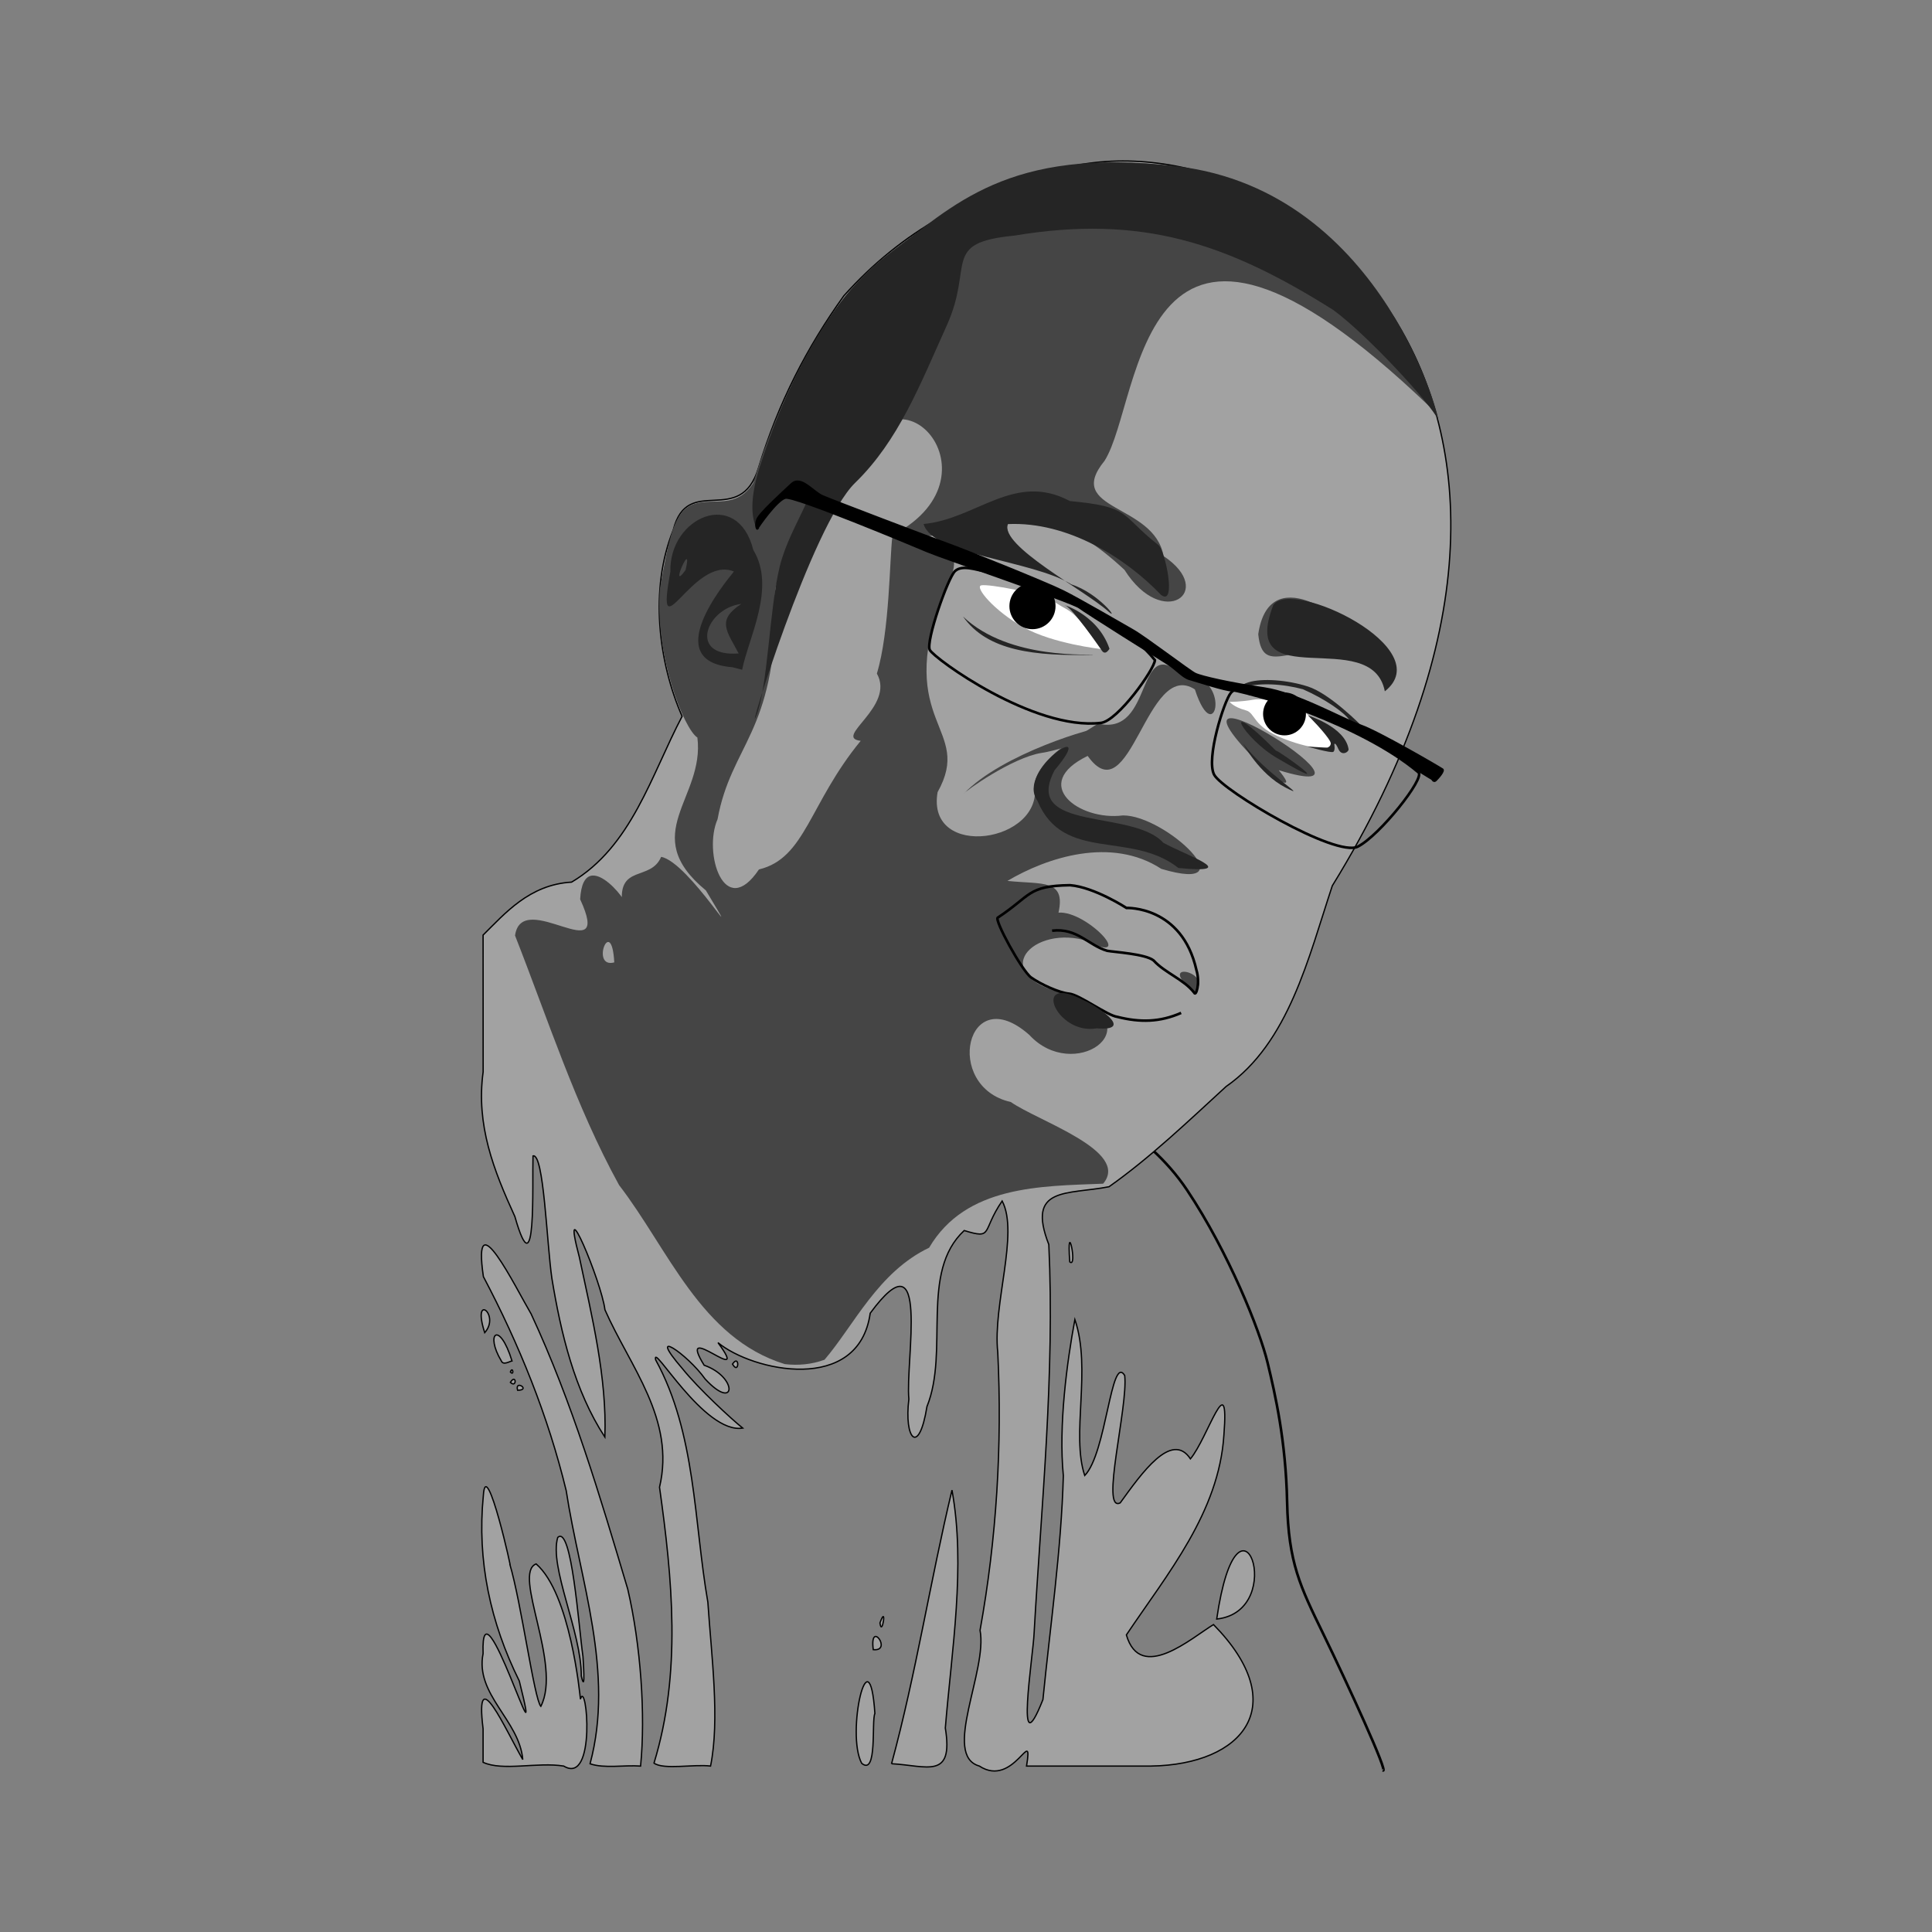 <svg:svg xmlns:dc="http://purl.org/dc/elements/1.1/" xmlns:ns1="http://sodipodi.sourceforge.net/DTD/sodipodi-0.dtd" xmlns:ns2="http://www.inkscape.org/namespaces/inkscape" xmlns:ns4="http://creativecommons.org/ns#" xmlns:rdf="http://www.w3.org/1999/02/22-rdf-syntax-ns#" xmlns:svg="http://www.w3.org/2000/svg" height="1487.399" id="svg2" version="1.1" viewBox="-369.946 -123.449 1487.399 1487.399" width="1487.399" ns1:docname="Genova-B&amp;W.svg" ns2:version="0.47 r22583">
  <svg:rect x="-369.946" y="-123.449" width="1487.399" height="1487.399" fill="#808080" stroke="none"/>
  <svg:title id="title2867">Genova</svg:title>
  <ns1:namedview bordercolor="#666666" borderopacity="1" gridtolerance="10" guidetolerance="10" id="namedview4" objecttolerance="10" pagecolor="#ffffff" showgrid="false" ns2:current-layer="layer5" ns2:cx="-106.60888" ns2:cy="971.0953" ns2:pageopacity="0" ns2:pageshadow="2" ns2:window-height="825" ns2:window-maximized="1" ns2:window-width="1439" ns2:window-x="0" ns2:window-y="24" ns2:zoom="0.30659708" />
  <svg:g id="layer8" transform="translate(1.969 36.192)" ns2:groupmode="layer" ns2:label="vetement">
    <svg:path d="m459 689.59s51 19 83 67 56 108 62 133 14 60 15 107 10 65 28 102 50.855 108.24 45.646 104.72" id="path3664" style="stroke:#000000;stroke-width:2;fill:none" ns1:nodetypes="csssss" />
  </svg:g>
  <svg:g id="layer3" transform="translate(1.969 36.192)" ns2:groupmode="layer" ns2:label="Calque">
    <svg:path d="m-2.6959e-8 1171.3c-6.663-53.8 17.602 1.4 30.559 23.7-2.583-30.3-36.87-50-30.559-81.6-2.284-64.7 49.122 106 27.874 21.1-22.228-44.8-32.632-92.6-27.687-142.61 1.968-33.08 23.331 63.31 20.364 52.61 8.828 29.607 18.828 103.89 23.896 109.54 16.553-32.138-22.205-102.52-3.601-109.67 26.267 22.709 33.703 100.55 34.106 104.14 4.761-16.364 12.517 66.823-12.876 51.494-20.227-3.273-46.921 4.122-62.076-2.886v-25.809zm82.36 26.9c18.93-70.4-7.708-140.7-18.376-210.23-13.899-57.45-36.315-112.82-63.749-164.76-8.907-60.7 24.767 8.4 36.765 28.74 31.604 68.005 52.939 139.96 74.361 211.79 10.074 43.208 13.773 97.023 9.898 136.27-12.624-0.913-27.694 2.036-38.898-1.75zm49.225-0.5c21.25-69.323 14.135-141.95 4.247-212.37 12.367-52.336-22.702-92.692-42.023-136.62-2.575-21.423-35.057-98.656-19.642-40.262 9.584 45.232 21.264 92.741 19.593 138.29-23.388-35.83-33.846-79.98-40.804-122.24-3.964-27.35-6.183-96.72-14.529-94.22-0.674 20.84 2.786 105.54-13.937 46.72-16.323-35.71-30.035-70.38-24.441-111.48-0.056-35.1-0.028-70.2-0.044-105.29 16.57-16.29 35.483-38.86 68.122-40.74 46.292-27.522 61.264-82.284 85.095-127.66-18.193-41.711-25.277-97.731-6.779-143.53 11.07-43.769 51.392-1.059 65.645-47.84 15.382-50.487 37.359-92.876 65.713-132.42 45.251-50.429 97.748-77.697 163.29-96.709 175.23-49.913 447.51 169.7 212.7 550.97-18.335 55.25-33.548 120.99-81.79 154.56-29.349 26.943-58.511 54.835-90.107 77.141-32.281 6.284-63.834-0.448-46.353 44.5 4.666 99.659-5.694 199.65-11.328 299.19-0.719 17.592-15.018 106.16 6.788 51.153 5.656-56.974 14.161-115.25 15.719-172.37-3.777-38.91 2.838-87.782 8.885-120.26 13.007 38.125-3.08 88.501 7.587 120.12 16.752-17.129 20.198-93.868 30.769-77.067 2.767 23.865-18.985 105.84-3.457 98.118 16.348-22.554 39.572-55.778 54.058-33.898 13.463-16.138 30.042-72.902 25.772-18.316-3.798 59.464-43.39 106.65-75.089 153.87 10.856 37.284 50.464 2.069 67.082-7.963 60.808 61.999 23.101 107.82-48.079 108.93h-95.849c5.268-32.961-9.548 17.549-36.392-0.032-28.86-8.176 6.597-73.696 0.583-104.5 12.774-70.678 17.112-142.24 13.645-213.98-3.991-36.832 16.48-91.656 3.376-116.54-16.131 23.606-6.521 29.699-29.225 22.764-34.412 32.073-11.291 92.516-28.662 135.52-6.24 38.674-17.781 24.827-13.924-5.766-2.857-29.209 16.93-129.56-29.767-66.107-8.825 62.665-90.578 44.702-117.2 22.664 26.891 36.538-33.46-19.544-10.656 17.375 26.406 9.317 24.413 36.209 0.754 10.594-13.579-19.2-46.154-41.181-17.472-7.952 12.682 15.74 37.817 38.876 46.413 45.765-29.623 4.804-70.182-67.383-67.014-52.517 31.064 56.617 29.362 124.28 40.193 186.62 2.68 40.567 9.343 90.342 2.065 126.09-12.857-1.613-35.985 3.097-43.529-2.25v-0zm159.9 0.196c-12.322-22.854 5.864-102.38 10.157-38.351-2.731 5.427 2.069 48.438-10.157 38.351zm22.983 0.304c18.861-69.437 29.831-140.9 46.523-210.62 10.687 58.678-0.208 122.85-5.124 183.13 6.487 39.984-14.122 28.971-41.399 27.487zm-238.86-67.5c0.177-33.853-24.905-83.95-18.141-106.7 10.725-10.009 16.13 68.624 19.423 91.573 0.039 1.413 2.255 30.42-1.282 15.129zm224.77-20.306c-3.023-23.601 15.193 1.545 0 0zm5.155-20.594c5.619-15.451 1.575 11.69 0 0zm259.26-2.976c16.796-115.05 56.227-6.182 0 0zm-538.22-176.13c-2.443-8.528 10.653-0.107 0 0zm-5.565-6.06c4.532-7.284 5.239 4.825 0 0zm0-8.048c1.898-5.035 3.106 3.627 0 0zm171-6.059c5.622-8.32 5.183 8.941 0 0zm-178.01-2.51c-12.707-21.101-1.496-31.532 8.273 0.093-2.12 0.434-6.828 3.585-8.273-0.093zm-12.743-21.65c-10.181-31.496 12.416-14.022 0 0zm450.41-54.518c-2.606-36.201 6.366 5.487 0 0z" id="path2902" style="stroke:#000000;fill:#a2a2a2" ns1:nodetypes="ccccccccccccccccccccccccccccccccsccccccccccccccccccccccccccccccccccccccccccccccccccccccccccccccccccccc" />
  </svg:g>
  <svg:g id="layer7" transform="translate(1.969 36.192)" ns2:groupmode="layer" ns2:label="oeil">
    <svg:path d="m475.5 340s-36.75-4-59.5-16.75-37.75-31-32.5-32.25 45.929 5.868 57.5 13.5c11.75 7.75 12.75 3.5 34.5 35.5z" id="path3651" style="fill:#ffffff" ns1:nodetypes="csssc" />
    <svg:path d="m574.7 380.64s2.98 4.036 12.374 6.541c7.955 2.121 4.773 12.374 29.345 21.92 24.572 9.546 37.3 7.778 36.593 4.066-0.707-3.712-16.617-22.804-23.511-26.87-6.894-4.066-27.577-8.839-36.593-7.248-9.016 1.591-18.031 1.768-18.208 1.591z" id="path3659" style="fill:#ffffff" ns1:nodetypes="csssssc" />
  </svg:g>
  <svg:g id="layer5" transform="translate(1.969 36.192)" ns2:groupmode="layer" ns2:label="Calque#3">
    <svg:path d="m232.24 890.54c-64.65-19.92-89.64-88.64-127.53-137.79-33.597-61.07-54.793-127.79-80.111-192.14 5.311-37.385 76.062 28.341 50.128-27.922 2.584-46.966 45.569 12.467 32.366 3.309-3.349-30.343 21.938-17.019 29.992-35.956 21.276 3.647 68.228 82.2 34.447 25.833-52.825-43.496-0.663-70.962-6.548-117.71-10.282-6.406-32.978-63.48-28.875-114.7 7.052-38.427 10.405-59.915 26.512-65.159 15.074-4.908 32.241 4.341 45.41-16.134 13.738-45.978 35.029-92.6 62.278-132.06 38.852-60.836 141.2-105.22 176.78-110.76 82.871-12.918 139.29 8.848 204.08 54.204 47.165 43.991 90.457 134.85 77.009 129.34-226.79-217.15-219.99-4.538-249.73 42.224-31.656 38.72 38.219 32.452 45.448 73.346 40.968 27.368-0.528 57.384-30.081 10.641-85.909-80.545-124.37-12.775-177.64-27.199 88.348-47.16-5.545-145.15-31.447-46.139-12.996 26.708-85.065 2.272-26.006 23.538 28.961 18.518-41.871 37.734-33.31 75.302-0.588 100.52-34.325 108.7-44.896 166.44-11.255 25.695 5.179 78.364 31.865 38.668 35.863-8.588 38.525-50.51 78.332-99.016-21.656-2.533 26.832-26.229 12.453-51.794 9.906-32.523 9.789-88.974 11.919-105.48 21.402 11.352 67.018-3.743 38.219 45.318-36.305 100.01 24.532 101.46-3.39 151.47-9.16 52.725 82.543 39.112 74.564-6.291 3.506-20.795 34.493-37.051 48.952-46.485 43.629 10.271 28.45-71.136 65.118-37.05 38.797-1.84 25.488 59.925 9.439 10.721-37.267-24.192-49.493 97.606-82.525 51.208-44.756 21.671-6.597 50.238 27.144 45.809 33.063-0.239 97.213 61.252 29.542 41.144-38.404-25.062-87.943-8.84-118.48 9.275 26.77 2.831 45.056-1.655 39.33 24.42 22.463-1.637 62.353 42.197 19.22 20.966-42.467-10.725-76.297 30.108-6.52 43.168 59.202 25.656-1.383 66.675-35.071 30.111-48.648-43.243-66.768 39.813-14.325 51.575 20.928 14.724 92.179 37.702 71.066 62.866-48.062 1.903-105.75 1.302-133.97 49.287-39.387 18.807-57.934 59.91-80.541 86.248-9.729 3.599-20.337 4.597-30.609 3.363zm-131.24-309.26c-2.091-37.797-18.788 5.103 0 0zm109-265.28c-1.431-3.905-2.024 4.154 0 0zm287.63-73.52c-5.296-4.086 1.766 6.722 0 0zm50.057 361.98c-32.189-26.46 16.59-15.457 0 0zm62.734-163.65c-124.69-117.83 106.07 24.595 2.126-7.509 11.89 14.539 2.437 8.704-2.126 7.509zm-13.65-112.16c8.123-55.51 64.204-16.885 86.02 11.686-59.45-7.516-82.354 23.452-86.02-11.686z" id="path2894" style="fill:#454545" ns1:nodetypes="cccccccccsccsccccccccccccccccccccccccccccccccccccccccccccccc" />
    <svg:path d="m370 451.5c1-2 37.5-28 60-31.5s53.5-18.5 47.5-19.5-78 20-107.5 51z" id="path3670" style="fill:#454545" />
  </svg:g>
  <svg:g id="layer6" transform="translate(1.969 36.192)" ns2:groupmode="layer" ns2:label="bouche">
    <svg:path d="m438.07 556.87c19.471-2.249 27.761 11.196 42.427 15.489 5.388 1.01 29.295 2.357 35.692 7.408 8.758 9.65 23.484 14.638 31.315 24.917 1.347 3.03 4.74-7.512 1.684-17.509-11.131-49.625-53.875-47.814-53.875-47.814s-24.701-16.014-43.437-17.509c-33.002 0.487-29.771 7.92-55.559 24.917-3.367 1.01 18.52 41.08 25.591 46.13 7.071 5.051 21.55 11.785 29.295 12.459 7.745 0.673 29.295 16.836 37.039 17.846 17.569 4.415 32.738 4.15 49.161-3.03" id="path3626" style="stroke:#000000;stroke-width:2;fill:none" ns1:nodetypes="ccccccccsscc" />
    <svg:path d="m442.6 306.92c0 10.908-8.842 19.75-19.75 19.75s-19.75-8.842-19.75-19.75 8.842-19.75 19.75-19.75 19.75 8.842 19.75 19.75z" id="path3655" style="color:#000000;fill:#000000" transform="matrix(.899 0 0 .899 42.82 31.081)" ns1:cx="422.84985" ns1:cy="306.92413" ns1:rx="19.75" ns1:ry="19.75" ns1:type="arc" />
    <svg:path d="m633.5 390c0 9.113-7.387 16.5-16.5 16.5s-16.5-7.387-16.5-16.5 7.387-16.5 16.5-16.5 16.5 7.387 16.5 16.5z" id="path3661" style="color:#000000;fill:#000000" ns1:cx="617" ns1:cy="390" ns1:rx="16.5" ns1:ry="16.5" ns1:type="arc" />
  </svg:g>
  <svg:g id="layer2" transform="translate(1.969 36.192)" ns2:groupmode="layer" ns2:label="Calque#1">
    <svg:g id="g2888">
      <svg:path d="m472.42 632.04c-31.294 5.567-51.165-43.096-10.184-21.713 8.526 3.451 41.012 24.184 10.184 21.713zm62.916-123.44c-36.89-29.046-88.691-3.871-108.57-51.779-17.165-23.42 48.81-65.669 13.274-23.544-25.446 47.915 60.08 29.817 83.596 55.853 16.324 9.269 61.918 24.368 11.705 19.47zm76.422-84.364c-26.458-14.919-46.597-51.535-1.385-5.976 1.896-0.366 52.324 36 1.385 5.976zm-3.393-118.08c14.009-20.904 127.72 33.383 85.865 66.428-10.053-51.717-113.42 5.042-85.865-66.428zm-416.37 47.89c-56.166-4.427-6.231-64.491 1.117-73.696-31.594-13.076-61.154 66.351-48.918 0.159-1.137-42.166 51.703-65.171 63.849-16.717 17.621 28.863-3.744 67.652-8.601 92.191l-7.45-1.94zm4.777-10.608c-8.872-17-17.472-25.438 2.02-38.122-27.141 3.219-41.28 41.103-2.02 38.122zm-40.857-64.274c6.058-26.014-13.535 18.887 0 0zm366.09 19.253c-26.918-28.258-71.683-56.658-117.91-54.583-6.825 16.39 58.752 50.748 76.97 67.017 9.84 8.788-6.832-13.749-28.042-20.54-30.021-18.682-107.07-22.444-113.88-46.541 40.728-3.791 69.982-40.387 112.6-17.673 47.856 4.567 38.076 10.217 67.879 33.637 5.454 3.386 14.598 47.919 2.38 38.682z" id="path2890" style="fill:#252525" ns1:nodetypes="ccccccccccccccccccccccccccccsccccc" />
      <svg:path d="m469.5 344.5c-44.5 1-81.22-2.72-100-29.5 35.72 34.22 101 28.5 100 29.5z" id="path3653" style="fill:#252525" ns1:nodetypes="ccc" />
    </svg:g>
    <svg:path d="m654.36 78.896c26.283 19.032 76.13 73.411 80.662 84.287 4.532 10.876-38.971-175.82-201.2-194.86-130.53-15.312-172.09 30.904-221.94 68.063s-80.98 107.88-98.79 163.13c-10.149 31.482-4.056 43.976-2.828 47.038 2.261 5.639 11.782-28.096 33.533-32.627 21.751-4.532-7.25 29.002-15.407 62.535-8.157 33.533-9.063 92.444-18.126 115.1-9.063 22.658 42.597-146.82 76.13-179.45 33.54-32.62 49.85-75.22 70.7-121.44 20.84-46.224-4.54-63.444 51.66-68.882 98.35-16.434 163.94 5.749 245.61 57.098z" id="path2849" style="fill:#252525" ns1:nodetypes="csssssssssscc" />
    <svg:path d="m585.1 412.71s12.176 23.391 32.684 33.965c20.507 10.574-16.021-11.215-32.684-33.965z" id="path3623" style="fill:#252525" />
    <svg:path d="m475.18 339.45s-21.567-31.113-26.87-32.88c-5.303-1.768 24.395 5.303 33.941 33.234-4.596 7.425-7.071-1.414-7.071-0.354z" id="path3657" style="fill:#252525" ns1:nodetypes="cscc" />
    <svg:path d="m631.11 370.97c16.971 7.425 32.153 17.978 36.042 23.988 3.889 6.01 9.192 4.243 9.192 4.243s-24.251-24.885-41.419-30.352c-15.968-5.085-35.175-6.417-45.555-3.235-7.107 2.179-7.071 4.596-7.071 4.596 15.037-4.87 33.829-3.245 48.811 0.76z" id="path3666" style="fill:#252525" ns1:nodetypes="cscsscc" />
    <svg:path d="m635.11 391.18s13.996 13.962 17.003 19.803c1.839 3.573-2.132 5.051-2.132 5.051l-15.347-0.925s18.385 5.303 19.976 4.066 0.707-5.834 0.707-5.834 0.53-2.298 3.182 3.712c2.652 6.01 8.485 1.944 7.778-0.177-2.772-16.874-31.166-25.697-31.166-25.697z" id="path3668" style="fill:#252525" ns1:nodetypes="csccscscc" />
  </svg:g>
  <svg:g id="layer4" transform="translate(1.969 36.192)" ns2:groupmode="layer" ns2:label="Calque#2">
    <svg:path d="m211.16 247.78c0.927-1.854 15.017-22.012 21.506-23.866 6.489-1.854 97.33 36.151 109.38 41.249 12.05 5.098 111.23 38.932 116.8 43.103 5.562 4.171 60.252 38.469 67.668 43.103 7.416 4.635 12.05 10.66 17.149 12.05 5.098 1.39 27.345 8.806 32.907 8.806 5.562 0 57.008 15.295 62.569 17.612 5.562 2.317 52.373 23.174 63.496 31.98 11.123 8.806 27.809 18.539 27.809 18.539s1.39 2.781 3.244 0.927c1.854-1.854 6.952-7.416 5.098-8.806-1.854-1.39-49.592-29.199-63.033-33.834-13.441-4.635-49.129-25.028-74.62-28.736-25.491-3.708-48.202-8.806-52.836-11.123-4.635-2.317-38.005-27.809-47.738-33.37-9.733-5.562-40.786-23.637-53.763-30.126-12.977-6.489-76.474-31.98-89.451-36.615-12.977-4.635-88.524-33.37-95.94-36.615-7.416-3.244-16.685-16.222-24.101-9.27-7.416 6.952-24.751 22.61-26.513 27.416-1.658 4.523-0.358 7.726 0.373 7.573z" id="path3751" style="stroke:#000000;stroke-width:1px;fill:#000000" ns1:nodetypes="csssssssscsssssssssssc" />
    <svg:path d="m385.61 280c-5.677-0.723-16.685-5.098-22.247 0-5.562 5.098-22.71 54.227-19.466 60.716 3.244 6.489 80.011 62.334 131.76 56.174 13.045-1.553 41.148-41.131 41.581-48.295-36.078-45.188-125.95-67.872-131.63-68.595z" id="path3753" style="stroke:#000000;stroke-width:2;fill:none" ns1:nodetypes="cssscz" />
    <svg:path d="m590.2 374.42s-9.322-6.992-14.566-0.583c-5.244 6.409-19.227 50.689-12.818 62.924 6.409 12.235 93.803 64.089 110.7 55.35 16.896-8.739 51.821-52.699 46.61-57.097-44.862-37.871-130.51-62.341-129.93-60.593z" id="path3755" style="stroke:#000000;stroke-width:2;fill:none" ns1:nodetypes="cssssc" />
  </svg:g>
</svg:svg>